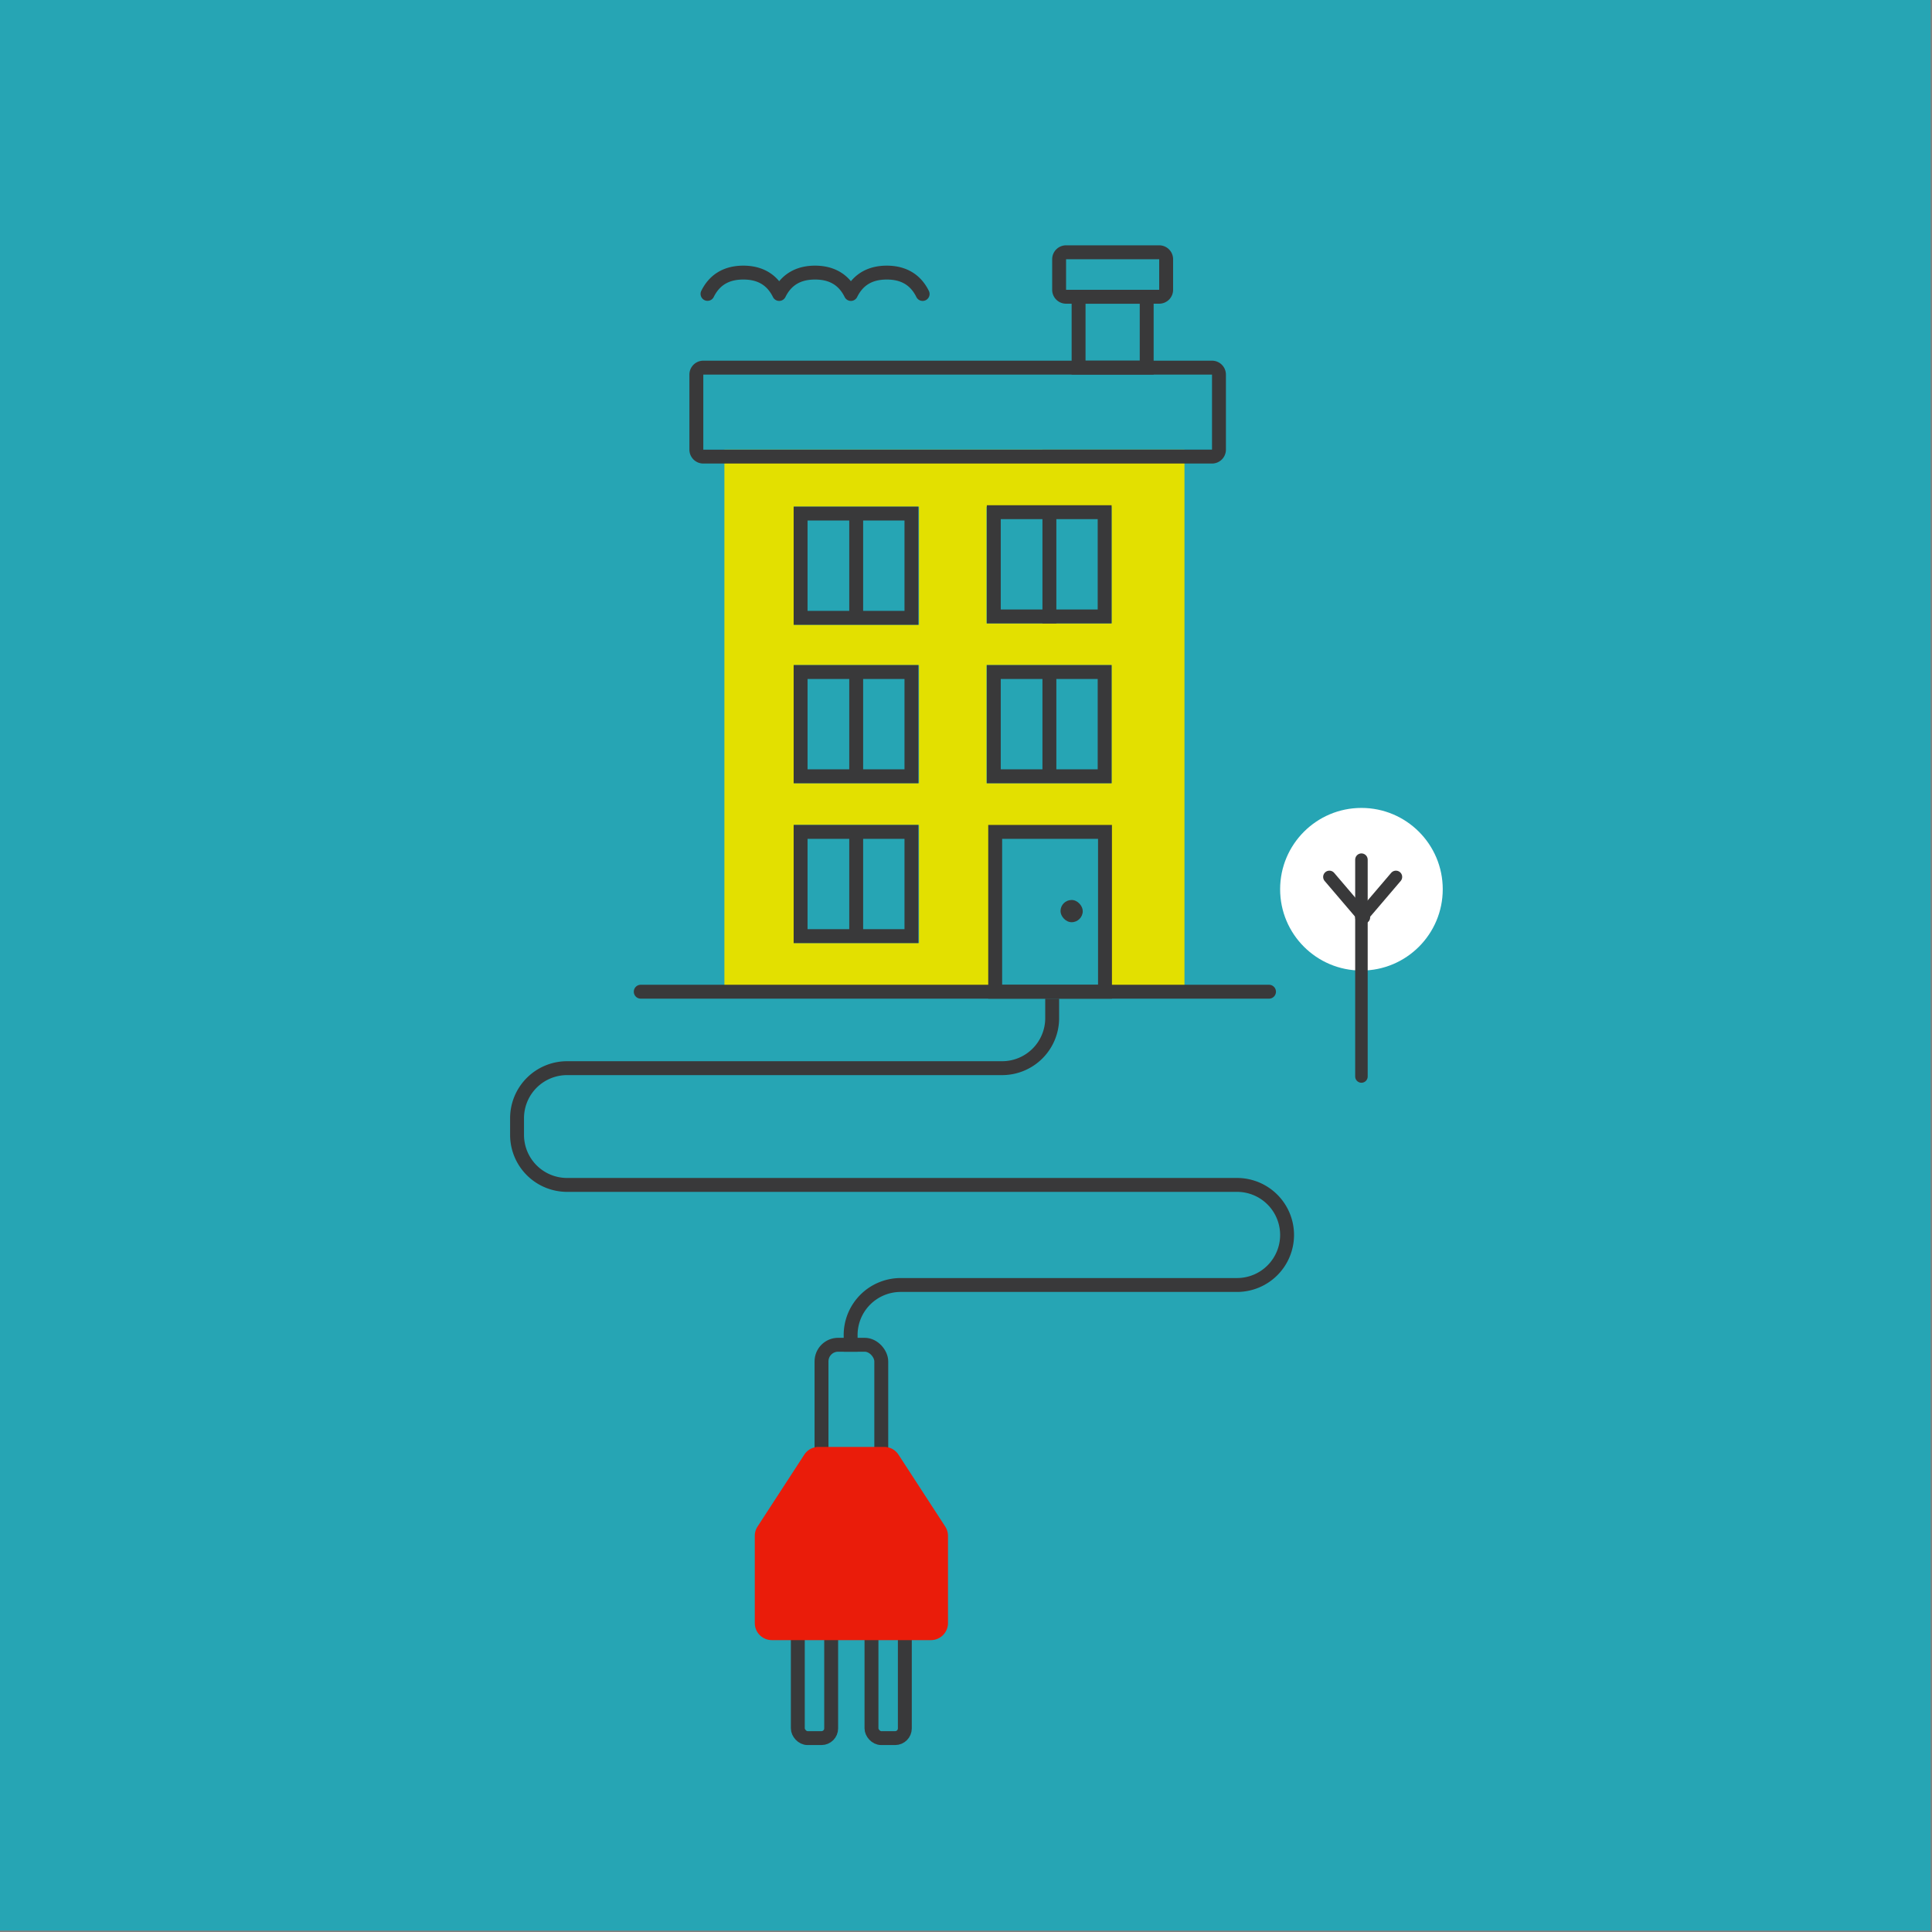 <svg id="Layer_1" data-name="Layer 1" xmlns="http://www.w3.org/2000/svg" viewBox="0 0 1390 1390">
  <rect x="0" y="0" width="1390" height="1390" fill="#808080" stroke="none"/>
  <rect width="1389" height="1389" fill="#26a5b4"/>
  <circle cx="979.5" cy="639.773" r="58.5" fill="#fff"/>
  <line x1="979.5" y1="774.5" x2="979.5" y2="618.5" fill="#fff" stroke="#39393a" stroke-linecap="round" stroke-linejoin="round" stroke-width="9"/>
  <line x1="1004.318" y1="630.909" x2="979.5" y2="659.998" fill="#fff" stroke="#39393a" stroke-linecap="round" stroke-linejoin="round" stroke-width="9"/>
  <line x1="956.455" y1="630.909" x2="981.273" y2="659.998" fill="#fff" stroke="#39393a" stroke-linecap="round" stroke-linejoin="round" stroke-width="9"/>
  <path d="M757,710.5v22a36,36,0,0,1-36,36H408a36,36,0,0,0-36,36v12a36,36,0,0,0,36,36H890a36,36,0,0,1,36,36h0a36,36,0,0,1-36,36H648a36,36,0,0,0-36,36v12" fill="none" stroke="#39393a" stroke-miterlimit="10" stroke-width="10"/>
  <rect x="591.042" y="967.5" width="43" height="100" rx="11.972" fill="none" stroke="#39393a" stroke-miterlimit="10" stroke-width="10"/>
  <rect x="600.417" y="1127.5" width="24.25" height="52" rx="6.997" fill="#e3e000"/>
  <rect x="574" y="1115.5" width="24" height="135" rx="6.997" fill="none" stroke="#39393a" stroke-miterlimit="10" stroke-width="10"/>
  <rect x="627" y="1115.5" width="24" height="135" rx="6.997" fill="none" stroke="#39393a" stroke-miterlimit="10" stroke-width="10"/>
  <path d="M669.782,1179.5H555.3a11.76,11.76,0,0,1-11.759-11.76v-62.754a11.768,11.768,0,0,1,1.9-6.409l33.623-51.726a11.757,11.757,0,0,1,9.859-5.351H636.16a11.76,11.76,0,0,1,9.86,5.351l33.622,51.726a11.761,11.761,0,0,1,1.9,6.409v62.754A11.76,11.76,0,0,1,669.782,1179.5Z" fill="#ea1c0a" stroke="#ea1c0a" stroke-miterlimit="10"/>
  <rect x="521.182" y="323.5" width="331" height="390" fill="#e3e000"/>
  <rect x="571.182" y="364.5" width="90" height="85" fill="#26a5b4"/>
  <rect x="709.75" y="364.5" width="90" height="84" fill="#26a5b4"/>
  <rect x="714.182" y="596.5" width="83.568" height="122" fill="#26a5b4"/>
  <rect x="571.182" y="478.5" width="90" height="85" fill="#26a5b4"/>
  <rect x="571.182" y="593.5" width="90" height="85" fill="#26a5b4"/>
  <rect x="709.75" y="478.5" width="90" height="85" fill="#26a5b4"/>
  <path d="M663.789,216.5a5,5,0,0,1-4.487-2.788c-4.242-8.593-11.015-12.595-21.315-12.595s-17.071,4-21.313,12.6a5,5,0,0,1-8.967,0c-4.242-8.594-11.016-12.6-21.314-12.6s-17.073,4-21.315,12.6A5,5,0,0,1,560.6,216.5h0a5,5,0,0,1-4.484-2.787c-4.242-8.593-11.014-12.595-21.313-12.595s-17.072,4-21.315,12.6a5,5,0,0,1-8.966-4.426c5.867-11.887,16.337-18.169,30.281-18.169,10.9,0,19.681,3.842,25.8,11.2,6.116-7.357,14.9-11.2,25.8-11.2s19.681,3.842,25.8,11.2c6.116-7.357,14.895-11.2,25.8-11.2,13.944,0,24.414,6.282,30.282,18.169a5,5,0,0,1-4.48,7.214Z" fill="#39393a"/>
  <path d="M872,269.5v54H506v-54H872m0-10H506a10,10,0,0,0-10,10v54a10,10,0,0,0,10,10H872a10,10,0,0,0,10-10v-54a10,10,0,0,0-10-10Z" fill="#39393a"/>
  <path d="M790,603.5v105H721v-105h69m10-10H711v125h89v-125Z" fill="#39393a"/>
  <rect x="763" y="647.5" width="16" height="16" rx="8" fill="#39393a"/>
  <path d="M650.75,603.5v65H581v-65h69.75m10-10H571v85h89.75v-85Z" fill="#39393a"/>
  <path d="M650.75,488.5v65H581v-65h69.75m10-10H571v85h89.75v-85Z" fill="#39393a"/>
  <path d="M789.75,488.5v65H720v-65h69.75m10-10H710v85h89.75v-85Z" fill="#39393a"/>
  <path d="M789.75,373.5v65H720v-65h69.75m10-10H710v85h89.75v-85Z" fill="#39393a"/>
  <path d="M650.75,374.5v65H581v-65h69.75m10-10H571v85h89.75v-85Z" fill="#39393a"/>
  <rect x="611" y="479.5" width="10" height="83" fill="#39393a"/>
  <rect x="611" y="594.5" width="10" height="83" fill="#39393a"/>
  <rect x="611" y="365.5" width="10" height="83" fill="#39393a"/>
  <rect x="750" y="365.5" width="10" height="83" fill="#39393a"/>
  <rect x="750" y="479.5" width="10" height="83" fill="#39393a"/>
  <path d="M820,218.555V259.5H781V218.555h39m10-10H771V269.5h59V208.555Z" fill="#39393a"/>
  <path d="M834,186.5v22H767v-22h67m0-10H767a10,10,0,0,0-10,10v22a10,10,0,0,0,10,10h67a10,10,0,0,0,10-10v-22a10,10,0,0,0-10-10Z" fill="#39393a"/>
  <path d="M913,718.5H461a5,5,0,0,1,0-10H913a5,5,0,0,1,0,10Z" fill="#39393a"/>
</svg>
